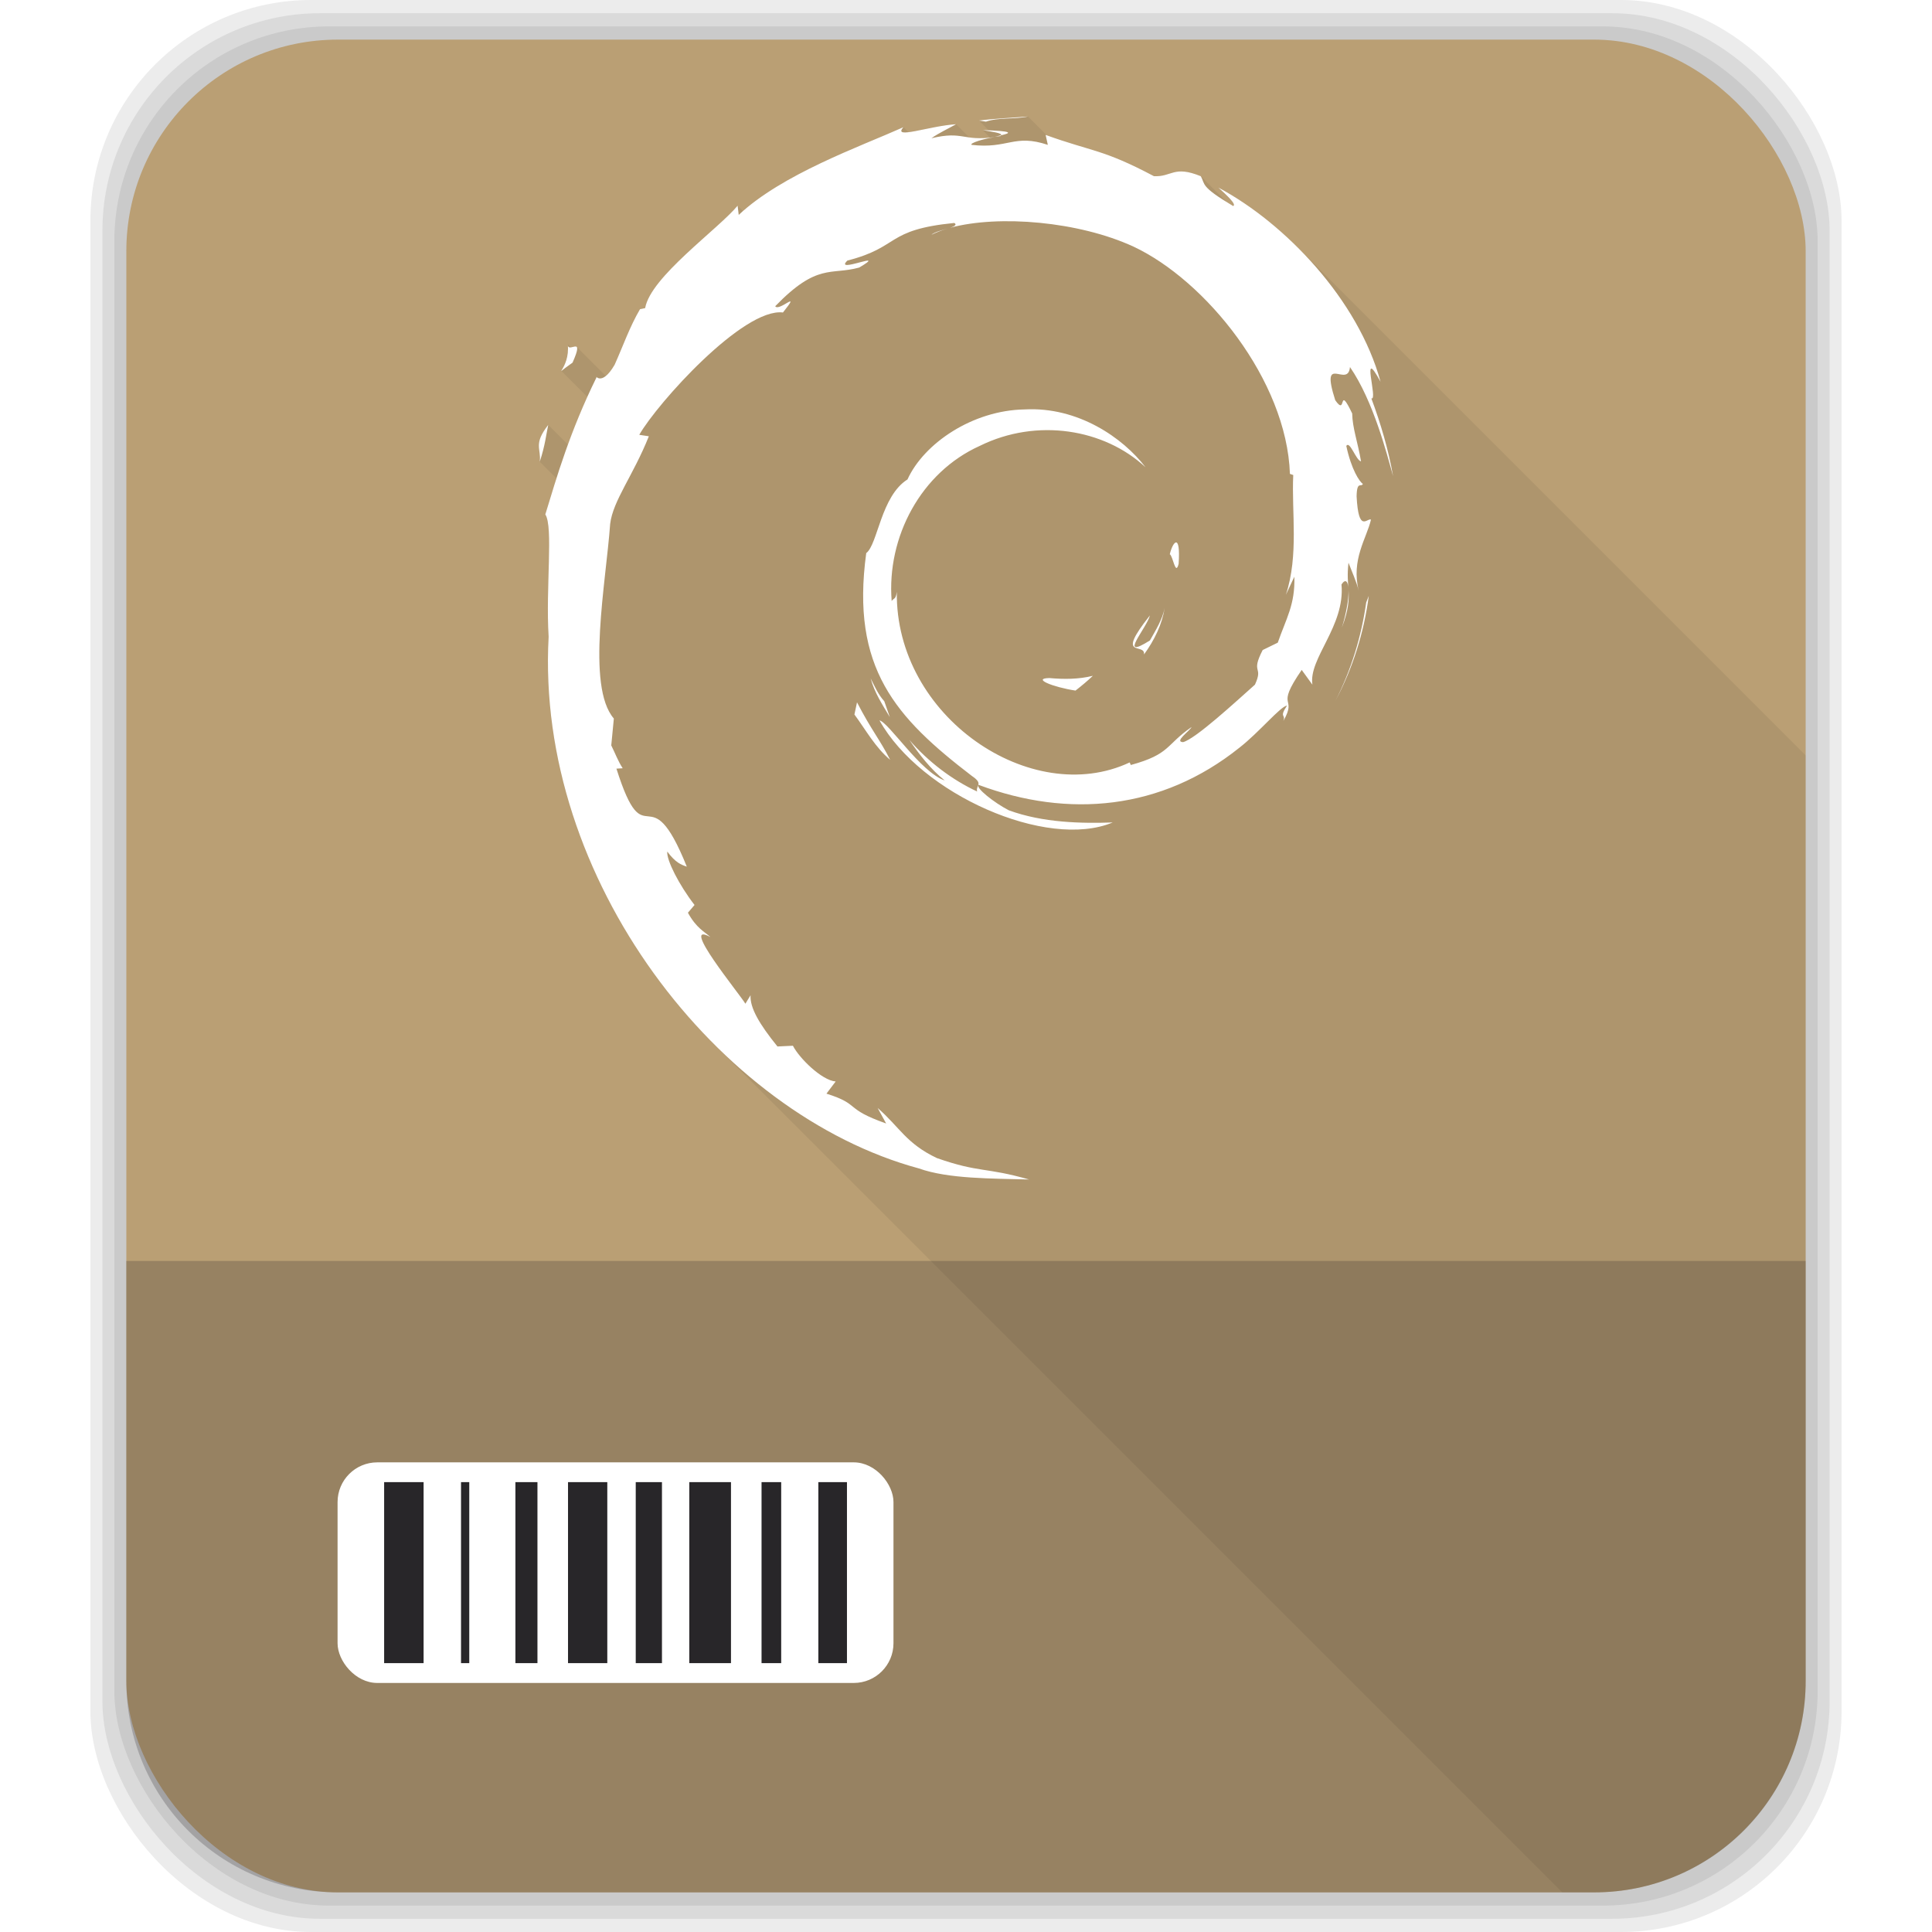<svg viewBox="0 0 512 512" xmlns="http://www.w3.org/2000/svg">
 <filter id="a" color-interpolation-filters="sRGB">
  <feColorMatrix values="0.21 0.72 0.072 0 0 0.21 0.72 0.072 0 0 0.21 0.72 0.072 0 0 0 0 0 1 0"/>
 </filter>
 <filter id="b" color-interpolation-filters="sRGB">
  <feColorMatrix values="0.21 0.72 0.072 0 0 0.21 0.72 0.072 0 0 0.21 0.72 0.072 0 0 0 0 0 1 0"/>
 </filter>
 <filter id="c" color-interpolation-filters="sRGB">
  <feColorMatrix values="0.21 0.72 0.072 0 0 0.21 0.72 0.072 0 0 0.21 0.72 0.072 0 0 0 0 0 1 0"/>
 </filter>
 <filter id="d" color-interpolation-filters="sRGB">
  <feColorMatrix values="0.21 0.72 0.072 0 0 0.21 0.72 0.072 0 0 0.21 0.72 0.072 0 0 0 0 0 1 0"/>
 </filter>
 <filter id="e" color-interpolation-filters="sRGB">
  <feColorMatrix values="0.21 0.72 0.072 0 0 0.21 0.72 0.072 0 0 0.21 0.72 0.072 0 0 0 0 0 1 0"/>
 </filter>
 <filter id="f" color-interpolation-filters="sRGB">
  <feColorMatrix values="0.21 0.72 0.072 0 0 0.21 0.72 0.072 0 0 0.21 0.72 0.072 0 0 0 0 0 1 0"/>
 </filter>
 <filter id="g" color-interpolation-filters="sRGB">
  <feColorMatrix values="0.21 0.72 0.072 0 0 0.21 0.72 0.072 0 0 0.21 0.72 0.072 0 0 0 0 0 1 0"/>
 </filter>
 <g fill-opacity=".078" filter="url(#a)">
  <rect height="512" rx="58.46" width="464.07" x="23.96"/>
  <rect height="505" rx="57.661" width="457.73" x="27.14" y="3.5"/>
  <rect height="498" rx="56.862" width="451.38" x="30.31" y="7"/>
 </g>
 <rect fill="#ba9f74" filter="url(#b)" height="491" rx="56.06" width="445.04" x="33.48" y="10.5"/>
 <path d="m33.469 334.16v111.28c0 31.06 25 56.06 56.06 56.06h332.94c31.06 0 56.06-25 56.06-56.06v-111.28z" fill="#282629" fill-opacity=".235" filter="url(#c)"/>
 <rect fill="#ffffff" filter="url(#d)" height="58.46" rx="10.523" width="147.32" x="89.46" y="387.54"/>
 <path d="m101.8 392.78v47.969h10.458v-47.969zm20.376 0v47.969h2.185v-47.969zm14.411 0v47.969h5.843v-47.969zm13.944 0v47.969h10.409v-47.969zm17.946 0v47.969h6.948v-47.969zm14.19 0v47.969h11.05v-47.969zm19.15 0v47.969h5.205v-47.969zm15.05 0v47.969h7.586v-47.969z" fill="#282629" filter="url(#e)"/>
 <path d="m272.42 30.875c-.006.001-.012.003-.018.004-4.353.352-8.678.522-12.969 1.066l2.607 2.607c-.533-.022-.996-.046-1.631-.064l1.996 1.996c-2.466.242-4.122.132-5.523-.057l-3.5-3.5-.002-.002c-4.373.259-9.815 1.777-12.635 2.113l-1.328-1.328c-11.205 4.998-30.797 11.969-42.502 22.23l-1.436-1.436c-5.287 6.333-23.1 18.918-24.508 27.14l-1.367.297c-2.744 4.649-4.567 9.957-6.738 14.744-.892 1.523-1.668 2.432-2.322 2.957l-7.715-7.715c-.287-.287-.965.045-1.523.127l-.842-.842c-.002.124.008.228.023.32.327 4.174-1.827 6.679-1.744 6.762l6.893 6.893c-2.01 4.454-3.669 8.649-5.119 12.637l-5.227-5.227c-4.04 5.161-1.821 6.247-2.246 9.762l4.42 4.42c-1.078 3.375-2.044 6.574-2.955 9.549 2.162 3.221.075 19.42.881 32.418-2.239 40.632 16.396 80.52 43.848 107.97l224.77 224.77h8.447c31.06 0 56.06-25 56.06-56.06v-245.24l-134.54-134.54c-6.63-6.63-13.97-12.142-21.07-15.938l3.535 3.535c.525.667.767 1.185.371 1.348-.67-.398-1.209-.734-1.766-1.08l-6.828-6.828c-7.199-2.931-7.629.228-12.4 0-13.464-7.138-16.18-6.449-28.402-10.83l-4.992-4.99v-.002" filter="url(#f)" opacity=".25"/>
 <path d="m272.42 30.876c-4.359.353-8.69.525-12.986 1.07l1.855.296c3.15-1.147 7.772-.592 11.131-1.367zm-19.04 2.05c-7.093.421-17 4.15-13.963.784-11.57 5.162-32.11 12.415-43.646 23.24l-.291-2.44c-5.287 6.333-23.11 18.918-24.508 27.14l-1.367.296c-2.744 4.649-4.566 9.958-6.737 14.745-3.59 6.127-5.3 2.357-4.785 3.32-7.07 14.341-10.545 26.433-13.572 36.32 2.162 3.221.075 19.42.881 32.418-3.537 64.19 45.01 126.52 98.13 140.9 7.777 2.784 19.346 2.661 29.2 2.93-11.62-3.318-13.08-1.708-24.411-5.664-8.155-3.845-9.937-8.265-15.72-13.28l2.246 4.102c-11.339-4-6.591-4.992-15.818-7.909l2.441-3.222c-3.675-.285-9.664-6.192-11.327-9.472l-4.101.192c-4.821-5.955-7.312-10.241-7.128-13.573l-1.367 2.246c-1.462-2.514-17.734-22.284-9.276-17.673-1.562-1.427-3.7-2.333-5.956-6.444l1.757-2.051c-4.062-5.237-7.482-11.924-7.226-14.158 2.159 2.927 3.688 3.503 5.175 4-10.277-25.495-10.863-1.405-18.65-25.972l1.66-.106c-1.259-1.905-2.01-4.03-3.03-6.05l.683-7.127c-7.399-8.543-2.051-36.3-.978-51.56.734-6.2 6.128-12.866 10.253-23.24l-2.539-.387c4.809-8.396 27.573-33.711 38.08-32.416 5.09-6.384-1.05-.106-2.05-1.661 11.18-11.558 14.72-8.165 22.263-10.253 8.13-4.822-6.98 1.854-3.125-1.855 14.06-3.59 9.959-8.141 28.316-9.96.792.443.047.899-1.076 1.271 12.93-3.487 34.11-1.662 48.528 4.98 19.11 8.936 40.642 35.396 41.498 60.25l.879.296c-.473 9.874 1.503 21.236-1.953 31.735l2.246-4.785c.228 7.403-2.168 11.06-4.394 17.478l-4 1.953c-3.297 6.408.303 4.076-2.051 9.178-5.152 4.578-15.684 14.33-19.04 15.232-2.443-.105 1.708-2.903 2.246-4-6.896 4.736-5.566 7.176-16.11 10.06l-.291-.685c-26.02 12.242-62.18-12.09-61.71-45.21-.269 2.099-.793 1.597-1.367 2.44-1.345-17.03 7.801-34.11 23.337-41.11 15.185-7.507 33.07-4.479 43.939 5.663-5.968-7.824-17.929-16.1-32.03-15.33-13.804.218-26.729 9.02-31.05 18.552-7.06 4.44-7.861 17.198-10.936 19.528-4.149 30.491 7.801 43.577 28.02 59.07 3.175 2.139.942 2.469 1.367 4.102-6.712-3.138-12.914-7.847-17.966-13.671 2.684 3.919 5.627 7.739 9.374 10.741-6.334-2.137-14.817-15.378-17.283-15.916 10.911 19.554 44.32 34.36 61.808 27.05-8.08.285-18.443.12-27.535-3.222-3.818-1.964-8.935-5.981-8.01-6.738 23.85 8.899 48.48 6.676 69.13-9.861 5.249-4.087 10.937-11.03 12.596-11.131-2.179 3.278-.223 2.198-.978 4.101 3.912-6.911-2.426-2.959 4.882-13.572l2.832 3.905c-1.05-7.01 8.701-15.476 7.714-26.558 1.118-1.691 1.81-.753 1.855 1.562-.12-2.073-.378-4.108 0-7.323.903 2.391 2.112 4.994 2.734 7.519-2.137-8.345 2.135-14.09 3.222-18.943-1.064-.468-3.296 3.697-3.808-6.152.075-4.284 1.232-2.27 1.66-3.32-.831-.468-3.053-3.748-4.394-10.06.964-1.477 2.578 3.879 3.906 4.101-.839-5.01-2.284-8.849-2.343-12.693-3.871-8.092-1.355 1.023-4.492-3.516-4.112-12.854 3.393-2.954 3.906-8.788 6.237 9.05 9.79 23.09 11.424 28.903-1.244-7.077-3.296-13.967-5.761-20.603 1.906.784-3.074-14.573 2.441-4.393-5.893-21.688-25.17-41.95-42.963-51.46 2.159 1.987 4.893 4.479 3.906 4.883-8.849-5.259-7.321-5.687-8.593-7.909-7.199-2.931-7.63.228-12.401 0-13.586-7.202-16.199-6.422-28.707-10.936l.585 2.636c-8.995-2.99-10.482 1.127-20.21 0-.585-.443 3.102-1.614 6.152-2.051-8.689 1.149-8.274-1.719-16.795.296 2.09-1.466 4.311-2.459 6.545-3.715zm103.99 123.52c.066 2.308-.568 5.969-1.758 9.862 1.809-4.743 1.91-7.34 1.758-9.862m-96.96-121.96c2.49.431 5.298.774 4.882 1.367 2.722-.603 3.429-1.127-4.882-1.367m4.882 1.367l-1.66.387 1.562-.192.102-.195zm-14.158 24.703c-1.563.468-3.49.945-4.296 1.661 1.277-.626 2.724-1.201 4.296-1.661m-100.67 30.662c.723 6.723-5.05 9.322 1.269 4.882 3.403-7.668-1.316-2.099-1.269-4.882m-5.175 21.384c-4.04 5.161-1.821 6.249-2.246 9.763 1.462-4.481 1.683-7.165 2.246-9.763m166.38 31.15c-.574 0-1.289 1.526-1.66 3.124.852.457 1.503 5.919 2.344 2.538.281-4.199-.114-5.679-.684-5.662m51.07 14.158l-.684 1.757c-1.244 8.925-3.939 17.772-8.104 25.972 4.59-8.641 7.541-18.15 8.788-27.73m-54.09 3.223c-.623 3.088-2.318 5.775-3.906 8.593-8.727 5.492-.819-3.309 0-6.64-9.374 11.814-1.22 7.04-1.562 10.351 2.781-3.835 4.762-7.957 5.468-12.304m-19.04 17.966c-3.784.934-7.629.934-11.522.592-4.662.105.841 2.382 6.932 3.32 1.687-1.316 3.236-2.612 4.589-3.906zm-58.879.685c1.023 3.783 3.112 6.946 5.078 10.251l-1.465-4.199c-1.625-1.794-2.525-3.908-3.613-6.05zm-3.613 6.346l-.683 3.222c3.062 4.162 5.553 8.751 9.471 12.01-2.805-5.494-4.932-7.789-8.787-15.233z" fill="#ffffff" filter="url(#g)"/>
</svg>
